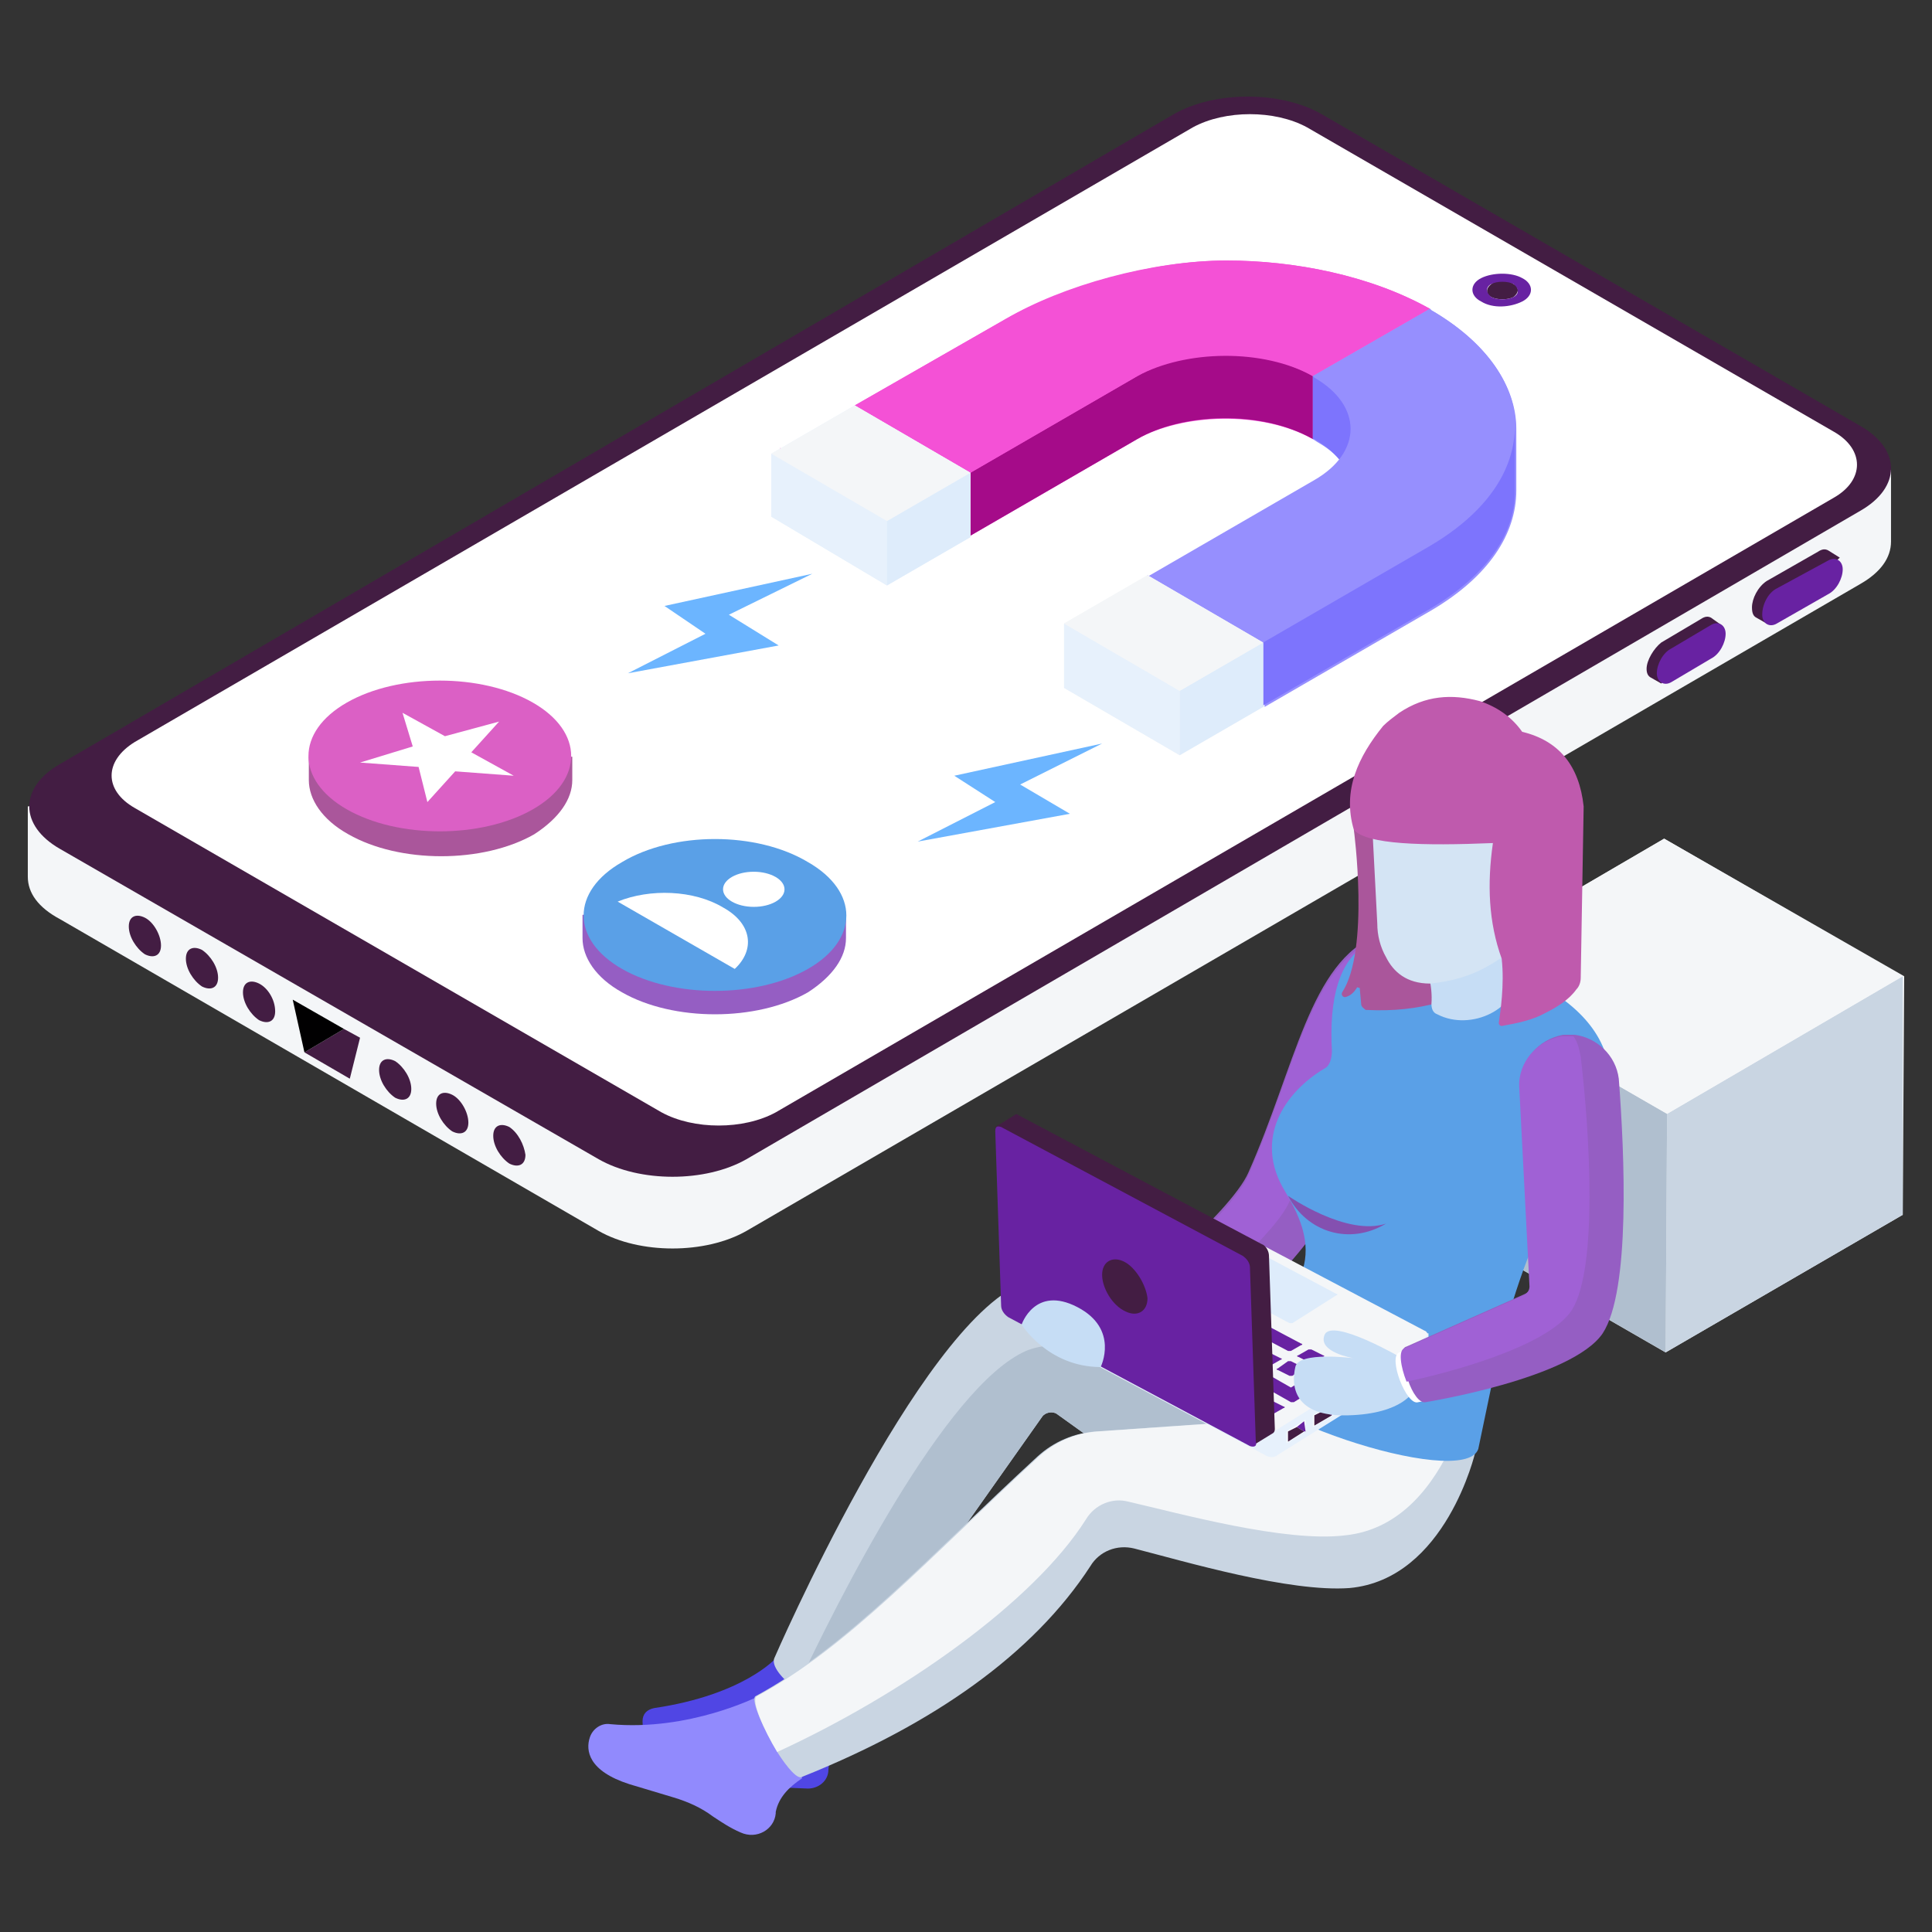 <svg xmlns="http://www.w3.org/2000/svg" viewBox="0 0 132 132" id="CustomerAttraction"><rect x="0" y="0" width="132" height="132" fill="#333333" stroke="none"/><path fill="#f4f6f8" d="M129.2 32.1V37c0 1.1-.7 2.1-2.1 2.9L51 84.1c-2.8 1.6-7.3 1.6-10.1 0L4.1 62.8C2.6 62 1.9 61 1.9 59.9v-4.8l127.3-23z" class="colore3e7f0 svgShape"></path><path fill="#431d43" d="M127.1 29.1c2.8 1.6 2.8 4.2 0 5.8L51 79.2c-2.8 1.6-7.3 1.6-10.1 0L4.1 58c-2.8-1.6-2.8-4.2 0-5.8L80.2 7.8c2.8-1.6 7.3-1.6 10.1 0l36.8 21.3z" class="color1d2943 svgShape"></path><path fill="#ffffff" d="m9.2 55.2 36 20.8c2.2 1.2 5.6 1.2 7.8 0l72.3-42c2.1-1.2 2.1-3.3 0-4.5l-36-20.8c-2.2-1.2-5.6-1.2-7.8 0l-72.3 42c-2.1 1.3-2.1 3.3 0 4.5z" class="colorffffff svgShape"></path><path fill="#431d43" d="M34.8 77c-.6-.3-1.1-.1-1.1.6s.5 1.5 1.1 1.9c.6.3 1.1.1 1.1-.6-.1-.7-.5-1.5-1.1-1.9zm-3.9-2.2c-.6-.3-1.1-.1-1.1.6s.5 1.5 1.1 1.9c.6.3 1.1.1 1.1-.6s-.5-1.6-1.1-1.9zM27 72.5c-.6-.3-1.1-.1-1.1.6s.5 1.5 1.1 1.9c.6.3 1.1.1 1.1-.6s-.5-1.5-1.1-1.9zM17.7 67.2c-.6-.3-1.1-.1-1.1.6s.5 1.5 1.1 1.9c.6.3 1.1.1 1.1-.6 0-.8-.5-1.6-1.1-1.9zm-3.9-2.3c-.6-.3-1.1-.1-1.1.6s.5 1.5 1.1 1.9c.6.3 1.1.1 1.1-.6s-.5-1.5-1.1-1.9zm-3.9-2.2c-.6-.3-1.1-.1-1.1.6s.5 1.5 1.1 1.9c.6.3 1.1.1 1.1-.6s-.5-1.6-1.1-1.9zM23.5 70.3l1.1.6-.7 2.8-3.1-1.8z" class="color1d2943 svgShape"></path><path fill="#010001" d="m20.8 71.9-.8-3.6 3.5 2-2.7 1.6z" class="color111d33 svgShape"></path><path fill="#431d43" d="M103.4 19.4c.4.2.4.6 0 .9-.4.2-1.1.2-1.5 0-.4-.2-.4-.6 0-.9s1.1-.3 1.5 0z" class="color1d2943 svgShape"></path><path fill="#6822a2" d="M104 19c.8.4.8 1.2 0 1.6-.8.4-2 .5-2.8 0-.8-.4-.8-1.2 0-1.6.8-.4 2.1-.4 2.8 0zm-2.1 1.3c.4.2 1.1.2 1.5 0 .4-.2.4-.6 0-.9-.4-.2-1.1-.2-1.5 0-.4.2-.4.6 0 .9" class="color4c5c75 svgShape"></path><path fill="#431d43" d="m125.7 38.1-5 4.5-.7-.4c-.2-.1-.3-.3-.3-.7 0-.6.4-1.4 1-1.8l3.5-2c.3-.2.5-.2.7-.1l.8.5z" class="color1d2943 svgShape"></path><path fill="#6822a2" d="M121.4 40.2c-.6.3-1 1.1-1 1.8 0 .6.5.9 1 .6l3.5-2c.6-.3 1-1.1 1-1.7 0-.6-.5-.9-1-.6l-3.5 1.9z" class="color4c5c75 svgShape"></path><path fill="#431d43" d="m117.6 42.7-4.1 4-.7-.4c-.2-.1-.3-.3-.3-.6 0-.6.5-1.4 1-1.8l2.7-1.6c.3-.2.5-.2.7-.1l.7.5z" class="color1d2943 svgShape"></path><path fill="#6822a2" d="M114.2 44.3c-.6.3-1 1.1-1 1.7 0 .6.5.9 1 .6l2.7-1.6c.6-.3 1-1.1 1-1.7 0-.6-.5-.9-1-.6l-2.7 1.6z" class="color4c5c75 svgShape"></path><path fill="#f451d6" d="M89.7 25.7V30l8-4.6v-4.3zM53.3 30.6V35l8 4.6-.1-4.3z" class="colorf45170 svgShape"></path><path fill="#f451d6" d="M89.7 25.7V30c-3.6-2-9-1.7-12 0l-11.4 6.6v-4.3l-7.9-4.6 10.3-5.9c3.9-2.2 10-4 15.1-4 4.6 0 9.8 1 13.9 3.3l-8 4.6z" class="colorf45170 svgShape"></path><path fill="#a50b89" d="M66.3 32.3v4.3L77.7 30c3.1-1.8 8.5-2 12 0v-4.3c-3.4-1.9-8.7-1.8-12 0l-11.4 6.6z" class="colordf3260 svgShape"></path><path fill="#f451d6" d="m58.4 27.7 7.9 4.6 11.4-6.6c3.2-1.9 8.6-2 12 0l8-4.6c-4.1-2.3-9.3-3.3-13.9-3.3-5.1 0-11.2 1.7-15.1 4l-10.3 5.9z" class="colorf45170 svgShape"></path><path fill="#7067ee" d="M78.4 39.3v4.4l7.9 4.6v-4.4z" class="color678aee svgShape"></path><path fill="#968ffe" d="M103.6 33.5c0 3-1.9 5.9-5.8 8.2l-11.4 6.6V44l-7.9-4.6 11.4-6.6c.7-.4 1.3-.9 1.7-1.3-.4-.5-.9-.9-1.6-1.3l-.3-.2v-4.3l8-4.6.1.1c3.8 2.2 5.8 5.2 5.8 8.1v4.2z" class="color8fabfe svgShape"></path><path fill="#7d74fd" d="M89.8 25.7c1.7 1 2.5 2.2 2.5 3.5v4.3c0-1.3-.8-2.5-2.5-3.5h-.1v-4.3h.1z" class="color748bfd svgShape"></path><path fill="#968ffe" d="m89.7 25.7.1.1c3.3 1.9 3.3 5.1 0 7l-11.4 6.6 7.9 4.6 11.4-6.6c7.8-4.5 7.8-11.7.1-16.2l-.1-.1-8 4.6z" class="color8fabfe svgShape"></path><path fill="#7d74fd" d="M86.3 43.9v4.3l11.4-6.6c3.9-2.3 5.9-5.2 5.8-8.2v-4.3c0 3-1.9 5.9-5.8 8.2l-11.4 6.6z" class="color748bfd svgShape"></path><path fill="#f4f6f8" d="m86.3 48.3-5.7 3.3-7.9-4.6v-4.4l5.7-3.3 7.9 4.6z" class="colorf3f1fc svgShape"></path><path fill="#e7f1fc" d="M72.7 42.6V47l7.9 4.6v-4.4z" class="colore9e7fc svgShape"></path><path fill="#deecfb" d="M80.6 47.2v4.4l5.7-3.3v-4.4z" class="colordedffb svgShape"></path><path fill="#f4f6f8" d="m72.7 42.6 7.9 4.6 5.7-3.3-7.9-4.6z" class="colorf3f1fc svgShape"></path><path fill="#e7f1fc" d="M66.3 36.7 60.6 40l-7.9-4.7V31l5.7-3.3 7.9 4.6z" class="colore9e7fc svgShape"></path><path fill="#e7f1fc" d="M52.7 31v4.3l7.9 4.7v-4.4z" class="colore9e7fc svgShape"></path><path fill="#deecfb" d="M60.6 35.6V40l5.7-3.3v-4.4z" class="colordedffb svgShape"></path><path fill="#f4f6f8" d="m52.7 31 7.9 4.6 5.7-3.3-7.9-4.6z" class="colorf3f1fc svgShape"></path><path fill="#6cb5ff" d="m55.5 39.2-10.1 2.2 2.8 1.9-5.3 2.7 10.3-1.9-3.4-2.1zM75.3 50.8 65.2 53l2.8 1.8-5.3 2.7 10.4-1.9-3.4-2z" class="colorffd06c svgShape"></path><path fill="#aa569b" d="M39.1 51.7v1.6c0 1.3-.9 2.6-2.6 3.7-3.5 2-9.2 2-12.7 0-1.8-1-2.7-2.4-2.7-3.7v-1.6h18z" class="coloraa6256 svgShape"></path><path fill="#db60c5" d="M36.4 48c3.5 2 3.5 5.3 0 7.3s-9.2 2-12.7 0-3.5-5.3 0-7.3 9.2-2 12.7 0z" class="colordba660 svgShape"></path><path fill="#ffffff" d="m34.1 49.3-1.9 2.1 2.9 1.6-4-.3-1.9 2.1-.6-2.4-4-.3 3.6-1.1-.7-2.3 2.9 1.6z" class="colorffffff svgShape"></path><path fill="#955ec3" d="M57.8 62.5v1.6c0 1.3-.9 2.6-2.6 3.7-3.5 2-9.2 2-12.7 0-1.8-1-2.7-2.4-2.7-3.7v-1.6h18z" class="color5ec363 svgShape"></path><path fill="#5aa0e7" d="M55.2 58.9c3.5 2 3.5 5.3 0 7.3s-9.2 2-12.7 0-3.5-5.3 0-7.3c3.5-2.1 9.2-2.1 12.7 0z" class="color78e75a svgShape"></path><ellipse cx="51.5" cy="60.7" fill="#ffffff" rx="1.2" ry="2.1" transform="rotate(-89.898 51.53 60.73)" class="colorffffff svgShape"></ellipse><path fill="#ffffff" d="M49.4 62c2 1.1 2.2 2.9.8 4.2l-8-4.6c2.2-.9 5.2-.8 7.2.4z" class="colorffffff svgShape"></path><path fill="#f4f6f8" d="M130.1 66.7 130 83l-16.2 9.4L97.5 83l.1-16.3 16.1-9.4z" class="colore3e7f0 svgShape"></path><path fill="#c9d5e2" d="M130 66.7V83l-16.2 9.4.1-16.3z" class="colorc9cee2 svgShape"></path><path fill="#b0bfcf" d="m113.9 76.1-.1 16.3L97.5 83l.1-16.3z" class="colorb0b8cf svgShape"></path><path fill="#f4f6f8" d="m130 66.7-16.1 9.4-16.3-9.4 16.1-9.4z" class="colore3e7f0 svgShape"></path><path fill="#5046e4" d="M53 113.3s-2.2 2.5-8.3 3.4c-.5.1-.8.4-.8.9 0 .7.2 1.8 1.5 2.9 1.7 1.4 7.3 1.6 9.8 1.7.7 0 1.4-.5 1.4-1.3l.5-4.3-4.1-3.3z" class="color7e5af2 svgShape"></path><path fill="#c9d5e2" d="M54.4 115.4c1.2.9 2.7 1.4 3.1.8l13.7-19.4c.2-.3.7-.4 1-.2l12.4 8.9 12-3.9.4-.1s-1.3-9.1-1.5-9.1c-.2 0-7.1-1.3-7.1-1.3-.8 0-14.2-5.3-18.6-3.4-7.1 3-16.9 25.6-16.9 25.6-.2.5.5 1.4 1.5 2.1z" class="colorc9cee2 svgShape"></path><path fill="#b0bfcf" d="M54.4 115.4c1.2.9 2.7 1.4 3.1.8l13.7-19.4c.2-.3.7-.4 1-.2l12.4 8.9 12-3.9c-.3-2.3-.7-4.6-.8-4.6-.2 0-7.1-1.3-7.1-1.3-.8 0-14.2-5.3-18.6-3.4-5.5 2.4-12.9 17.1-15.7 23.1z" class="colorb0b8cf svgShape"></path><path fill="#918afd" d="M51.8 115.9s-4.7 2.4-10.1 1.9c-.6-.1-1.2.3-1.4.9-.3.9-.1 2.3 2.7 3.2l3 .9c1 .3 1.9.7 2.7 1.3.6.4 1.2.8 1.9 1.1 1.1.5 2.3-.2 2.4-1.3v-.1c.2-1 .9-1.7 1.8-2.3l-.8-4-2.2-1.6z" class="colorb28afd svgShape"></path><path fill="#c9d5e2" d="M53.1 119.7c.7 1.1 1.4 1.9 1.7 1.7 9-3.6 15.8-8.4 19.7-14.4.6-1 1.8-1.5 3-1.2 3.5.9 10.6 3 14.7 2.7 6.6-.6 8.6-9.3 8.6-9.3l-1.7-.5-6.9-2.1-17.3 1.2c-1.5.1-2.9.7-4 1.7-7.6 7-13 13-19.3 16.4-.3.3.6 2.3 1.5 3.8z" class="colorc9cee2 svgShape"></path><path fill="#f4f6f8" d="M53.1 119.7c8.5-3.9 17.5-10.2 21.1-15.9.6-1 1.8-1.5 2.9-1.2 3.5.8 10.7 2.8 14.8 2.3 3.9-.4 6.1-3.6 7.3-6.2l-6.9-2.1L75 97.8c-1.5.1-2.9.7-4 1.7-7.6 7-13 13-19.3 16.4-.4.3.5 2.3 1.4 3.8z" class="colore3e7f0 svgShape"></path><path fill="#955ec3" d="M95.5 65.8s-3.3 13.1-5 17.2c-1.2 2.7-8.2 9.3-8.2 9.3l-2.9-1.6-2.9-1.6s7.6-6.2 8.8-9c3.2-7.2 4.2-14.4 8.8-16.2l.7 1 .7.9z" class="color5ec363 svgShape"></path><path fill="#a061d5" d="M95 65.1c-1.6 4.2-5.4 14-7 17.2-1.2 2.4-7.3 7.5-8.6 8.6l-2.9-1.6s7.6-6.2 8.8-9c3.2-7.2 4.2-14.4 8.8-16.2l.9 1z" class="color72d561 svgShape"></path><path fill="#5aa0e7" d="M95.2 64.3c2.6.3 12.6 2 14.5 7.7l-3 9.6c-1.7 2.1-3.1 6.1-4.3 10.7L101 99c-1 2.9-17.6-2.7-16.6-5.6l4.2-5.7c.2-.4.4-.9.5-1.3.4-1.8-.4-3.5-1.3-5-2.2-3.6 0-6.8 2.7-8.4.4-.2.5-.8.5-1.2-.2-3.6.5-6.2 2.4-7.3.5-.2 1.2-.3 1.8-.2z" class="color78e75a svgShape"></path><path fill="#aa569b" d="M92.5 56.7s1.1 8.2-.8 11.1c-.1.2.1.4.3.3.3-.1.5-.3.7-.6 0-.1.1 0 .2 0l.1 1.1c0 .2.2.3.3.4 2 .1 3.5-.1 5-.5l.1-7.2-3.1-5.1-2.6.2-.2.3z" class="coloraa6256 svgShape"></path><path fill="#c6ddf5" d="M96.4 64.5v-1.9l5.9-.3 1.3 4.2c.2 2.4-3.1 4-5.4 2.8-.3-.1-.4-.4-.4-.7.1-1.3-.3-2.6-.9-3.9-.2-.1-.4-.2-.5-.2z" class="colorf5c9c6 svgShape"></path><path fill="#d4e4f4" d="m93.8 57.3.3 5.8c0 .8.2 1.6.6 2.3.5 1 1.4 1.8 3 1.8 3-.3 4.5-1.4 6.5-3l.4-8.9s-8.8-.8-8.9-.8-1.9 2.8-1.9 2.8z" class="colorf4d6d4 svgShape"></path><path fill="#bf5aad" d="M92.5 56.7c.9 1 4.7 1.1 9.5.9-.4 2.8-.3 5.4.6 7.9.2 1.8-.1 3.7-.2 4.4 0 .1.1.2.2.2 1.1-.2 2.1-.4 3-.9.8-.4 1.6-.9 2.1-1.6.2-.2.3-.5.3-.8l.2-11.7c-.3-2.8-1.7-4.5-4.2-5.1-.7-1-1.7-1.7-2.9-2.1-1.9-.5-3.7-.4-5.5.8-.4.3-.8.6-1.1.9-1.7 2.1-2.8 4.4-2 7.1z" class="colorbf7d5a svgShape"></path><path fill="#e7f1fc" d="M97.6 92.8c0 .1-.1.2-.2.3l-10.1 6.3c-.2.2-.6.2-.9 0l-16.5-8.8c-.1-.1-.2-.2-.2-.3v-1.6l27.9 2.4v1.7z" class="colore9e7fc svgShape"></path><path fill="#f4f6f8" d="M97.3 90.9c.3.1.3.4 0 .5l-10.1 6.3c-.2.2-.6.2-.9 0L69.8 89c-.3-.1-.3-.4 0-.5l10.1-6.3c.2-.2.6-.2.9 0l16.5 8.7z" class="colorf3f1fc svgShape"></path><path fill="#6822a2" d="M85.8 92.9c-.1 0-.1-.1 0-.1l.7-.4h.2l.8.4c.1 0 .1.1 0 .1l-.7.4h-.2l-.8-.4z" class="color4c5c75 svgShape"></path><path fill="#deecfb" d="M81.9 87.1c-.1 0-.1-.1 0-.1l3-1.9h.2l6.2 3.3c.1 0 .1.1 0 .1l-3 1.9h-.2l-6.2-3.3z" class="colordedffb svgShape"></path><path fill="#6822a2" d="M78.4 92.1c-.1 0-.1-.1 0-.1l.7-.4h.2l.8.4c.1 0 .1.1 0 .1l-.7.4h-.2l-.8-.4zm-2-5.9c-.1 0-.1-.1 0-.1l.7-.4h.2l.8.4c.1 0 .1.1 0 .1l-.7.4h-.2l-.8-.4zm10.9 7.4c-.1 0-.1-.1 0-.1l.7-.5h.2l.8.4c.1 0 .1.1 0 .1l-.7.5h-.2l-.8-.4zm2.9 0c-.1 0-.1-.1 0-.1l.7-.4h.2l.8.4c.1 0 .1.1 0 .1l-.7.4H91l-.8-.4zm-1.5-.9c-.1 0-.1-.1 0-.1l.7-.4h.2l.8.4c.1 0 .1.1 0 .1l-.7.4h-.2l-.8-.4zM86 96.2c-.1 0-.1-.1 0-.1l.7-.4h.2l.8.4c.1 0 .1.1 0 .1l-.7.4h-.2l-.8-.4zm-1.5-.8c-.1 0-.1-.1 0-.1l.7-.4h.2l.8.4c.1 0 .1.1 0 .1l-.7.4h-.2l-.8-.4z" class="color4c5c75 svgShape"></path><path fill="#6822a2" d="M85.9 94.5c-.1 0-.1-.1 0-.1l.7-.4h.2l1.4.8 1.3-.8h.2l.8.4c.1 0 .1.1 0 .1l-2.1 1.3h-.2l-2.3-1.3zm-2.9 0c-.1 0-.1-.1 0-.1l.7-.4h.2l.8.4c.1 0 .1.1 0 .1l-.7.5h-.2l-.8-.5zm1.4-.8c-.1 0-.1-.1 0-.1l.7-.4h.2l.8.4c.1 0 .1.1 0 .1l-.7.4h-.2l-.8-.4zm-3 0c-.1 0-.1-.1 0-.1l.7-.4h.2l.8.4c.1 0 .1.1 0 .1l-.7.4h-.2l-.8-.4zm1.4-.9c-.1 0-.1-.1 0-.1l.7-.4h.2l.8.4c.1 0 .1.1 0 .1l-.7.4h-.2l-.8-.4zm-2.9.1c-.1 0-.1-.1 0-.1l.7-.4h.2l.8.4c.1 0 .1.1 0 .1l-.7.4h-.2l-.8-.4zm4.3-.9c-.1 0-.1-.1 0-.1l.7-.4h.2l.8.4c.1 0 .1.1 0 .1l-.7.4H85l-.8-.4zm-2.9 0c-.1 0-.1-.1 0-.1l.7-.4h.2l.8.4c.1 0 .1.1 0 .1l-.7.4h-.2l-.8-.4zm1.4-.8c-.1 0-.1-.1 0-.1l.7-.4h.2l.8.4c.1 0 .1.1 0 .1l-.7.4h-.2l-.8-.4zm-2.9 0c-.1 0-.1-.1 0-.1l.7-.4h.2l.8.4c.1 0 .1.1 0 .1l-.7.4h-.2l-.8-.4zm1.3-.9c-.1 0-.1-.1 0-.1l.7-.4h.2l.8.4c.1 0 .1.1 0 .1l-.7.4h-.2l-.8-.4zm-2.9.1c-.1 0-.1-.1 0-.1l.7-.4h.2l.8.4c.1 0 .1.1 0 .1l-.7.4H79l-.8-.4zm1.4-.9c-.1 0-.1-.1 0-.1l.7-.4h.2l.8.4c.1 0 .1.1 0 .1l-.7.4h-.2l-.8-.4zm-5.8.1c-.1 0-.1-.1 0-.1l.7-.4h.2l.8.4c.1 0 .1.1 0 .1l-.7.4h-.2l-.8-.4zm-1.6-.8c-.1 0-.1-.1 0-.1l.7-.4h.2l.8.4c.1 0 .1.1 0 .1l-.7.4H73l-.8-.4zm7.3-1c-.1 0-.1-.1 0-.1l.7-.4h.2l8.5 4.5c.1 0 .1.1 0 .1l-.7.4H88l-8.5-4.5zm-5.9.1c-.1 0-.1-.1 0-.1l.7-.4h.2l2.3 1.2c.1 0 .1.1 0 .1l-.7.4h-.2l-2.3-1.2zm1.4-.8c-.1 0-.1-.1 0-.1l.7-.4h.2l3.9 2.1c.1 0 .1.1 0 .1l-.7.4h-.2L75 87.1zm1.8 4.2c-.1 0-.1-.1 0-.1l.7-.4h.2l.8.4c.1 0 .1.1 0 .1l-.7.4h-.2l-.8-.4zm-.1-1.7c-.1 0-.1-.1 0-.1l.7-.4h.2l.8.4c.1 0 .1.1 0 .1l-.7.4h-.2l-.8-.4zm-1.4.8c-.1 0-.1-.1 0-.1l.7-.4h.2l.8.4c.1 0 .1.1 0 .1l-.7.4h-.2l-.8-.4zm2.6-3.4c-.1 0-.1-.1 0-.1l.7-.4h.2l.8.4c.1 0 .1.1 0 .1l-.7.4h-.2l-.8-.4z" class="color4c5c75 svgShape"></path><path fill="#431d43" d="M87.1 97.6c0 .1 0 .2-.1.3l-1.3.8L68 77l1.3-.8c.1-.1.2-.1.3 0L86.2 85c.3.1.5.5.5.8l.4 11.8z" class="color1d2943 svgShape"></path><path fill="#6822a2" d="M68.4 77c-.3-.1-.4 0-.4.3l.4 11.9c0 .3.2.6.5.8l16.5 8.8c.3.1.5 0 .4-.3l-.4-11.9c0-.3-.2-.6-.5-.8L68.4 77z" class="color4c5c75 svgShape"></path><path fill="#431d43" d="M76.8 86.2c-.8-.4-1.5 0-1.5.9s.7 2.1 1.6 2.5c.8.4 1.5 0 1.5-.9-.1-.9-.8-2.1-1.6-2.5z" class="color1d2943 svgShape"></path><path fill="#f8fbfe" d="M89.7 96.7v.8l1.4-.8-.1-.8z" class="colorf8f9fe svgShape"></path><path fill="#6822a2" d="m90.9 96 .1.7-.6-.3z" class="color4c5c75 svgShape"></path><path fill="#431d43" d="m91 96.7-1.2.7v-.7l.6-.3z" class="color1d2943 svgShape"></path><path fill="#f8fbfe" d="M87.9 97.8v.8l1.3-.8V97z" class="colorf8f9fe svgShape"></path><path fill="#6822a2" d="m89.1 97.1.1.7h-.1l-.5-.3z" class="color4c5c75 svgShape"></path><path fill="#431d43" d="m89.1 97.8-1.1.7v-.7l.6-.3z" class="color1d2943 svgShape"></path><path fill="#c6ddf5" d="M69.8 90.5s1.8 2.9 5.4 2.9c0 0 1.3-2.6-1.6-4.1s-3.8 1.2-3.8 1.2zM95.8 92.8S91 90 90.5 91.2c-.5 1.2 2 1.6 2 1.6s-3.8-.5-4 .6c-.3 1.3-.1 3.4 3.6 3.3 3.8-.1 4.5-1.7 4.5-1.7l-.8-2.2z" class="colorf5c9c6 svgShape"></path><path fill="#ffffff" d="m98.1 91.3-2.5 1.1c-.8.3.5 3.7 1.3 3.4 0 0 .5-.1 1.2-.2v-4.3z" class="colorffffff svgShape"></path><path fill="#955ec3" d="M109.5 91.1c-2.1 3.1-12.1 4.7-12.1 4.7-.4.1-.9-.6-1.2-1.5-.4-1-.6-2.2-.1-2.3l8.1-3.6c.2-.1.4-.3.4-.6l-.7-13.6c-.1-1.7 1.2-3.2 2.9-3.5h.8c1.5.2 2.8 1.4 3 3 .4 5.2.8 14.5-1.1 17.4z" class="color5ec363 svgShape"></path><path fill="#a061d5" d="M107.4 89.5c-1.7 2.6-8.9 4.4-11.3 4.9-.4-1-.6-2.2-.1-2.3l8.1-3.6c.2-.1.4-.3.4-.6l-.7-13.6c-.1-1.7 1.2-3.2 2.9-3.5h.8c.3.4.4.9.5 1.4.6 5.1 1.2 14.4-.6 17.3z" class="color72d561 svgShape"></path><path fill="#8450b0" d="M88 81.7s4 2.8 6.7 1.9c-2.5 1.5-5.4.6-6.7-1.9z" class="color50b069 svgShape"></path></svg>